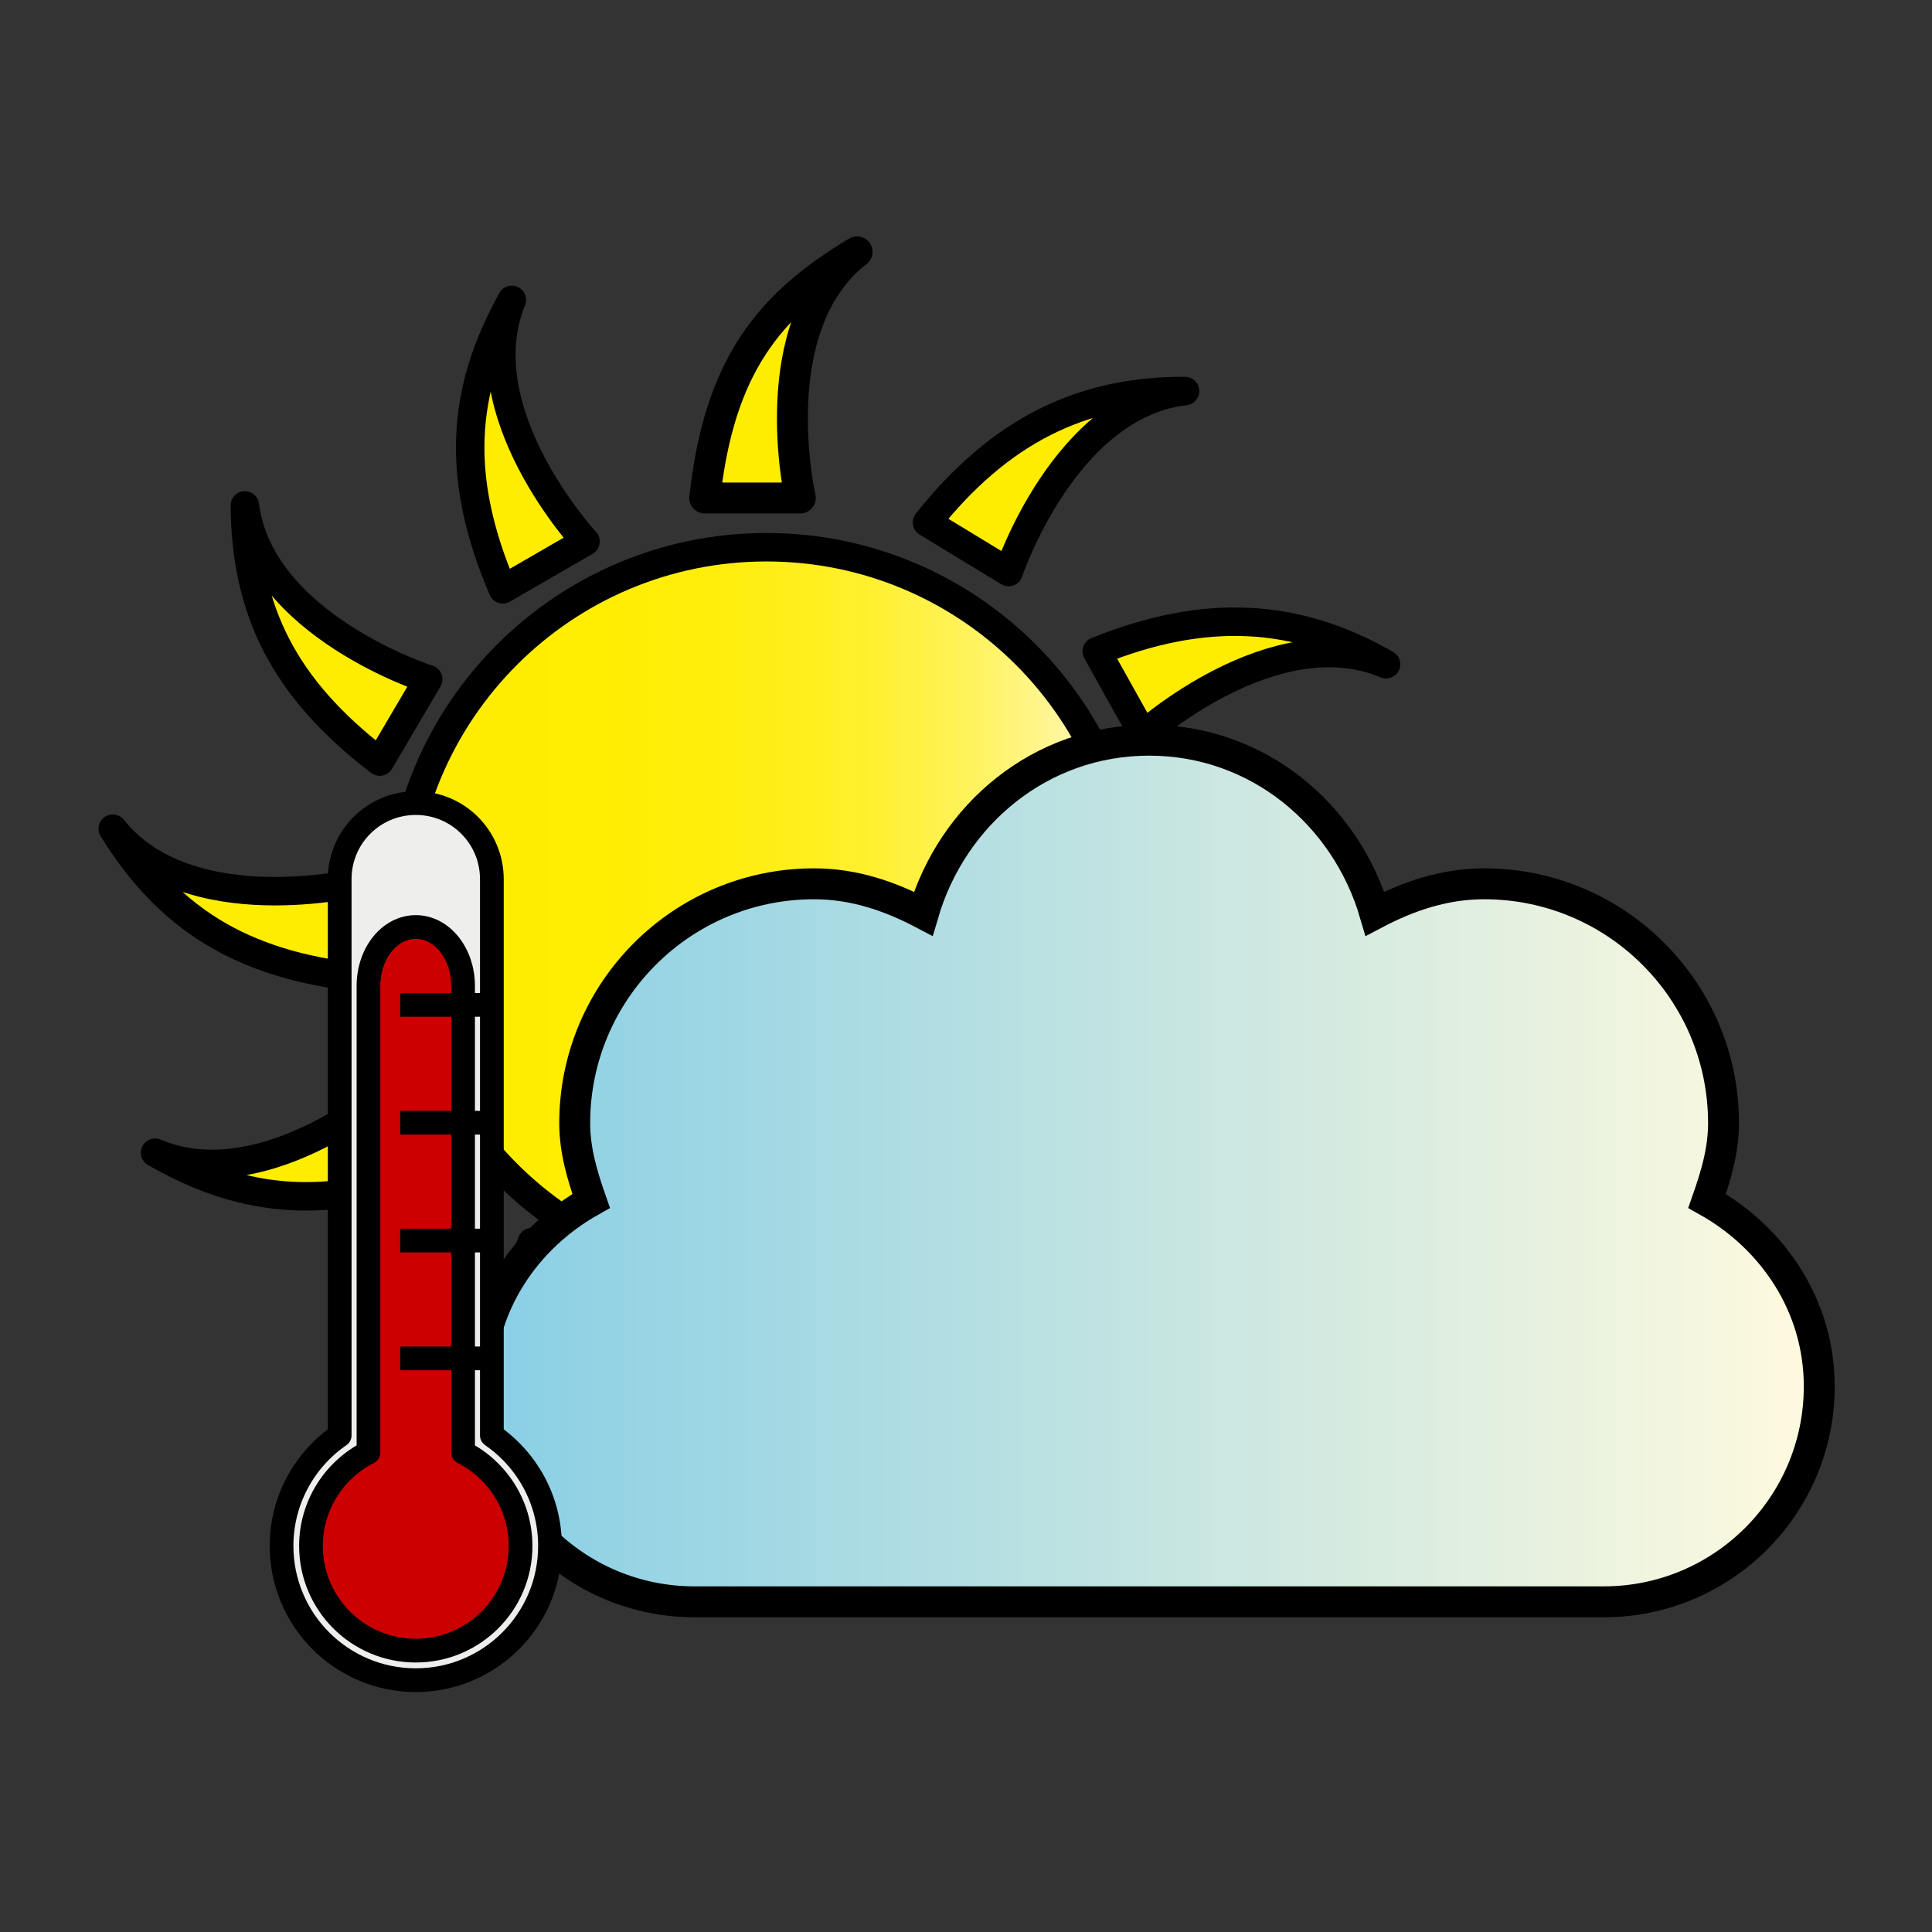<?xml version="1.0" encoding="utf-8"?>
<!-- Generator: Adobe Illustrator 15.0.0, SVG Export Plug-In . SVG Version: 6.00 Build 0)  -->
<!DOCTYPE svg PUBLIC "-//W3C//DTD SVG 1.1//EN" "http://www.w3.org/Graphics/SVG/1.1/DTD/svg11.dtd">
<svg version="1.1" id="Ebene_1" xmlns="http://www.w3.org/2000/svg" xmlns:xlink="http://www.w3.org/1999/xlink" x="0px" y="0px"
	 width="250px" height="250px" viewBox="0 0 250 250" enable-background="new 0 0 250 250" xml:space="preserve">
<rect x="0" y="0" width="250" height="250" fill="#333333" stroke="none"/>
<g>
	<defs>
		<rect id="SVGID_1_" width="250" height="250"/>
	</defs>
	<clipPath id="SVGID_2_">
		<use xlink:href="#SVGID_1_"  overflow="visible"/>
	</clipPath>
	<path clip-path="url(#SVGID_2_)" fill="#FFED00" d="M91.192,64.439h12.366c0,0-5.059-22.221,7.346-31.854
		C99.417,39.46,93.062,47.439,91.192,64.439"/>
	
		<path clip-path="url(#SVGID_2_)" fill="none" stroke="#000000" stroke-width="4" stroke-linejoin="round" stroke-miterlimit="2" d="
		M91.192,64.439h12.366c0,0-5.059-22.221,7.346-31.854C99.417,39.46,93.062,47.439,91.192,64.439z"/>
	<path clip-path="url(#SVGID_2_)" fill="#FFED00" d="M107.369,174.439H95.031c0,0,5.042,22.209-7.357,31.85
		C99.156,199.414,105.511,190.439,107.369,174.439"/>
	
		<path clip-path="url(#SVGID_2_)" fill="none" stroke="#000000" stroke-width="4" stroke-linejoin="round" stroke-miterlimit="2" d="
		M107.369,174.439H95.031c0,0,5.042,22.209-7.357,31.85C99.156,199.414,105.511,190.439,107.369,174.439z"/>
	<path clip-path="url(#SVGID_2_)" fill="#FFED00" d="M152.633,108.156l0.164,12.348c0,0,22.125-5.346,31.946,6.927
		C177.697,116.051,167.638,109.838,152.633,108.156"/>
	
		<path clip-path="url(#SVGID_2_)" fill="none" stroke="#000000" stroke-width="3.684" stroke-linejoin="round" stroke-miterlimit="2" d="
		M152.633,108.156l0.164,12.348c0,0,22.125-5.346,31.946,6.927C177.697,116.051,167.638,109.838,152.633,108.156z"/>
	<path clip-path="url(#SVGID_2_)" fill="#FFED00" d="M46.7,126.52l-0.176-12.367c0,0-22.131,5.365-31.935-6.918
		C21.624,118.618,30.971,124.844,46.7,126.52"/>
	
		<path clip-path="url(#SVGID_2_)" fill="none" stroke="#000000" stroke-width="3.684" stroke-linejoin="round" stroke-miterlimit="2" d="
		M46.7,126.52l-0.176-12.367c0,0-22.131,5.365-31.935-6.918C21.624,118.618,30.971,124.844,46.7,126.52z"/>
	<path clip-path="url(#SVGID_2_)" fill="#FFED00" d="M119.956,67.605l10.558,6.418c0,0,7.211-21.606,22.827-23.422
		C139.939,50.534,129.342,55.773,119.956,67.605"/>
	
		<path clip-path="url(#SVGID_2_)" fill="none" stroke="#000000" stroke-width="3.684" stroke-linejoin="round" stroke-miterlimit="2" d="
		M119.956,67.605l10.558,6.418c0,0,7.211-21.606,22.827-23.422C139.939,50.534,129.342,55.773,119.956,67.605z"/>
	<path clip-path="url(#SVGID_2_)" fill="#FFED00" d="M79.365,167.143l-10.558-6.406c0,0-7.215,21.615-22.821,23.422
		C59.383,184.221,69.617,179.594,79.365,167.143"/>
	
		<path clip-path="url(#SVGID_2_)" fill="none" stroke="#000000" stroke-width="3.684" stroke-linejoin="round" stroke-miterlimit="2" d="
		M79.365,167.143l-10.558-6.406c0,0-7.215,21.615-22.821,23.422C59.383,184.221,69.617,179.594,79.365,167.143z"/>
	<path clip-path="url(#SVGID_2_)" fill="#FFED00" d="M149.223,137.799l-6.275,10.641c0,0,21.711,6.921,23.733,22.498
		C166.567,157.549,161.191,147.02,149.223,137.799"/>
	
		<path clip-path="url(#SVGID_2_)" fill="none" stroke="#000000" stroke-width="3.684" stroke-linejoin="round" stroke-miterlimit="2" d="
		M149.223,137.799l-6.275,10.641c0,0,21.711,6.921,23.733,22.498C166.567,157.549,161.191,147.02,149.223,137.799z"/>
	<path clip-path="url(#SVGID_2_)" fill="#FFED00" d="M49.141,98.545l6.271-10.65c0,0-21.71-6.916-23.728-22.493
		C31.792,78.789,36.556,88.965,49.141,98.545"/>
	
		<path clip-path="url(#SVGID_2_)" fill="none" stroke="#000000" stroke-width="3.684" stroke-linejoin="round" stroke-miterlimit="2" d="
		M49.141,98.545l6.271-10.65c0,0-21.71-6.916-23.728-22.493C31.792,78.789,36.556,88.965,49.141,98.545z"/>
	<path clip-path="url(#SVGID_2_)" fill="#FFED00" d="M141.916,84.281l6.021,10.779c0,0,16.942-15.232,31.414-9.107
		C167.723,79.285,155.924,78.611,141.916,84.281"/>
	
		<path clip-path="url(#SVGID_2_)" fill="none" stroke="#000000" stroke-width="3.684" stroke-linejoin="round" stroke-miterlimit="2" d="
		M141.916,84.281l6.021,10.779c0,0,16.942-15.232,31.414-9.107C167.723,79.285,155.924,78.611,141.916,84.281z"/>
	<path clip-path="url(#SVGID_2_)" fill="#FFED00" d="M57.484,150.83l-6.016-10.785c0,0-16.924,15.238-31.402,9.115
		C31.684,155.826,42.859,156.852,57.484,150.83"/>
	
		<path clip-path="url(#SVGID_2_)" fill="none" stroke="#000000" stroke-width="3.684" stroke-linejoin="round" stroke-miterlimit="2" d="
		M57.484,150.83l-6.016-10.785c0,0-16.924,15.238-31.402,9.115C31.684,155.826,42.859,156.852,57.484,150.83z"/>
	<path clip-path="url(#SVGID_2_)" fill="#FFED00" d="M132.734,159.764l-10.7,6.174c0,0,15.464,16.715,9.533,31.271
		C138.07,185.514,138.603,173.703,132.734,159.764"/>
	
		<path clip-path="url(#SVGID_2_)" fill="none" stroke="#000000" stroke-width="3.684" stroke-linejoin="round" stroke-miterlimit="2" d="
		M132.734,159.764l-10.7,6.174c0,0,15.464,16.715,9.533,31.271C138.07,185.514,138.603,173.703,132.734,159.764z"/>
	<path clip-path="url(#SVGID_2_)" fill="#FFED00" d="M65.059,76.256l10.704-6.187c0,0-15.468-16.704-9.532-31.266
		C59.716,50.506,58.85,61.709,65.059,76.256"/>
	
		<path clip-path="url(#SVGID_2_)" fill="none" stroke="#000000" stroke-width="3.684" stroke-linejoin="round" stroke-miterlimit="2" d="
		M65.059,76.256l10.704-6.187c0,0-15.468-16.704-9.532-31.266C59.716,50.506,58.85,61.709,65.059,76.256z"/>
</g>
<g>
	<defs>
		<path id="SVGID_3_" d="M51.689,118.299c0,26.22,21.272,47.484,47.487,47.484c26.227,0,47.479-21.265,47.479-47.484
			c0-26.226-21.252-47.488-47.479-47.488C72.961,70.811,51.689,92.073,51.689,118.299"/>
	</defs>
	<clipPath id="SVGID_4_">
		<use xlink:href="#SVGID_3_"  overflow="visible"/>
	</clipPath>
	
		<linearGradient id="SVGID_5_" gradientUnits="userSpaceOnUse" x1="0" y1="250" x2="1" y2="250" gradientTransform="matrix(94.966 0 0 -94.966 51.71 23859.756)">
		<stop  offset="0" style="stop-color:#FFED00"/>
		<stop  offset="0.268" style="stop-color:#FFED02"/>
		<stop  offset="0.41" style="stop-color:#FFEE0A"/>
		<stop  offset="0.524" style="stop-color:#FFEE18"/>
		<stop  offset="0.622" style="stop-color:#FFF02B"/>
		<stop  offset="0.71" style="stop-color:#FFF144"/>
		<stop  offset="0.791" style="stop-color:#FFF363"/>
		<stop  offset="0.867" style="stop-color:#FFF588"/>
		<stop  offset="0.936" style="stop-color:#FFF7B1"/>
		<stop  offset="1" style="stop-color:#FFFADE"/>
	</linearGradient>
	<rect x="51.689" y="70.811" clip-path="url(#SVGID_4_)" fill="url(#SVGID_5_)" width="94.965" height="94.972"/>
</g>
<g>
	<defs>
		<rect id="SVGID_6_" width="250" height="250"/>
	</defs>
	<clipPath id="SVGID_7_">
		<use xlink:href="#SVGID_6_"  overflow="visible"/>
	</clipPath>
	
		<path clip-path="url(#SVGID_7_)" fill="none" stroke="#000000" stroke-width="3.684" stroke-linejoin="round" stroke-miterlimit="2" d="
		M99.176,70.811c-26.215,0-47.487,21.262-47.487,47.488c0,26.221,21.272,47.485,47.487,47.485c26.227,0,47.479-21.264,47.479-47.485
		C146.654,92.072,125.402,70.811,99.176,70.811z"/>
	<path clip-path="url(#SVGID_7_)" d="M98.119,154.551c-2.173-3.822,17.44,4.35,38.987-27.592
		C131.741,143.379,104.551,165.85,98.119,154.551"/>
</g>
<g>
	<defs>
		<path id="SVGID_8_" d="M119.468,118.235c-4.289-2.257-8.946-3.871-14.131-3.871c-17.093,0-30.969,13.875-30.969,30.968
			c0,3.59,1.009,6.867,2.128,10.066c-8.511,4.773-14.517,13.555-14.517,24.002c0,15.383,12.491,27.873,27.873,27.873h117.686
			c15.388,0,27.873-12.49,27.873-27.873c0-10.447-6.005-19.229-14.519-24.002c1.126-3.199,2.132-6.477,2.132-10.066
			c0-17.094-13.869-30.968-30.971-30.968c-5.185,0-9.836,1.614-14.131,3.871c-3.768-12.854-15.164-22.454-29.228-22.454
			C134.633,95.781,123.235,105.381,119.468,118.235"/>
	</defs>
	<clipPath id="SVGID_9_">
		<use xlink:href="#SVGID_8_"  overflow="visible"/>
	</clipPath>
	
		<linearGradient id="SVGID_10_" gradientUnits="userSpaceOnUse" x1="4.882813e-004" y1="250" x2="1" y2="250" gradientTransform="matrix(173.432 0 0 -173.432 61.92 43509.387)">
		<stop  offset="0" style="stop-color:#89CFE5"/>
		<stop  offset="1" style="stop-color:#FFFADE"/>
	</linearGradient>
	<rect x="61.979" y="95.781" clip-path="url(#SVGID_9_)" fill="url(#SVGID_10_)" width="173.432" height="111.492"/>
</g>
<g>
	<defs>
		<rect id="SVGID_11_" width="250" height="250"/>
	</defs>
	<clipPath id="SVGID_12_">
		<use xlink:href="#SVGID_11_"  overflow="visible"/>
	</clipPath>
	<path clip-path="url(#SVGID_12_)" fill="none" stroke="#000000" stroke-width="4" stroke-miterlimit="2" d="M148.695,95.781
		c-14.063,0-25.46,9.6-29.228,22.453c-4.288-2.256-8.946-3.871-14.13-3.871c-17.093,0-30.969,13.875-30.969,30.969
		c0,3.59,1.009,6.867,2.128,10.066c-8.511,4.773-14.517,13.555-14.517,24.002c0,15.383,12.49,27.873,27.873,27.873h117.686
		c15.389,0,27.873-12.49,27.873-27.873c0-10.447-6.006-19.229-14.518-24.002c1.126-3.199,2.131-6.477,2.131-10.066
		c0-17.094-13.87-30.969-30.971-30.969c-5.185,0-9.835,1.615-14.131,3.871C174.155,105.381,162.758,95.781,148.695,95.781z"/>
	<path clip-path="url(#SVGID_12_)" fill="#EEEEEC" d="M53.801,103.92c-5.453,0-9.847,4.393-9.847,9.846v71.974
		c-4.544,3.133-7.521,8.373-7.521,14.307c0,9.588,7.779,17.367,17.368,17.367c9.588,0,17.367-7.779,17.367-17.367
		c0-5.934-2.977-11.174-7.521-14.307v-71.974C63.647,108.313,59.254,103.92,53.801,103.92"/>
	
		<path clip-path="url(#SVGID_12_)" fill="none" stroke="#000000" stroke-width="3.07" stroke-linecap="round" stroke-linejoin="round" d="
		M53.801,103.92c-5.453,0-9.847,4.393-9.847,9.846v71.974c-4.544,3.133-7.521,8.373-7.521,14.307
		c0,9.588,7.779,17.367,17.368,17.367c9.588,0,17.367-7.779,17.367-17.367c0-5.934-2.977-11.174-7.521-14.307v-71.974
		C63.647,108.313,59.254,103.92,53.801,103.92z"/>
	<path clip-path="url(#SVGID_12_)" fill="#CC0000" d="M53.801,119.953c-3.393,0-6.12,3.406-6.12,7.631v60.359
		c-4.411,2.236-7.44,6.822-7.44,12.104c0,7.484,6.077,13.545,13.56,13.545s13.56-6.061,13.56-13.545
		c0-5.281-3.029-9.867-7.44-12.104v-60.359C59.921,123.359,57.193,119.953,53.801,119.953"/>
	
		<path clip-path="url(#SVGID_12_)" fill="none" stroke="#000000" stroke-width="3.07" stroke-linecap="round" stroke-linejoin="round" d="
		M53.801,119.953c-3.393,0-6.12,3.406-6.12,7.631v60.359c-4.411,2.236-7.44,6.822-7.44,12.104c0,7.484,6.077,13.545,13.56,13.545
		s13.56-6.061,13.56-13.545c0-5.281-3.029-9.867-7.44-12.104v-60.359C59.921,123.359,57.193,119.953,53.801,119.953z"/>
	
		<line clip-path="url(#SVGID_12_)" fill="none" stroke="#000000" stroke-width="3.07" x1="51.782" y1="160.527" x2="62.783" y2="160.527"/>
	
		<line clip-path="url(#SVGID_12_)" fill="none" stroke="#000000" stroke-width="3.07" x1="51.782" y1="145.279" x2="62.783" y2="145.279"/>
	
		<line clip-path="url(#SVGID_12_)" fill="none" stroke="#000000" stroke-width="3.07" x1="51.782" y1="130.031" x2="62.783" y2="130.031"/>
	
		<line clip-path="url(#SVGID_12_)" fill="none" stroke="#000000" stroke-width="3.07" x1="51.782" y1="175.773" x2="62.783" y2="175.773"/>
</g>
</svg>
